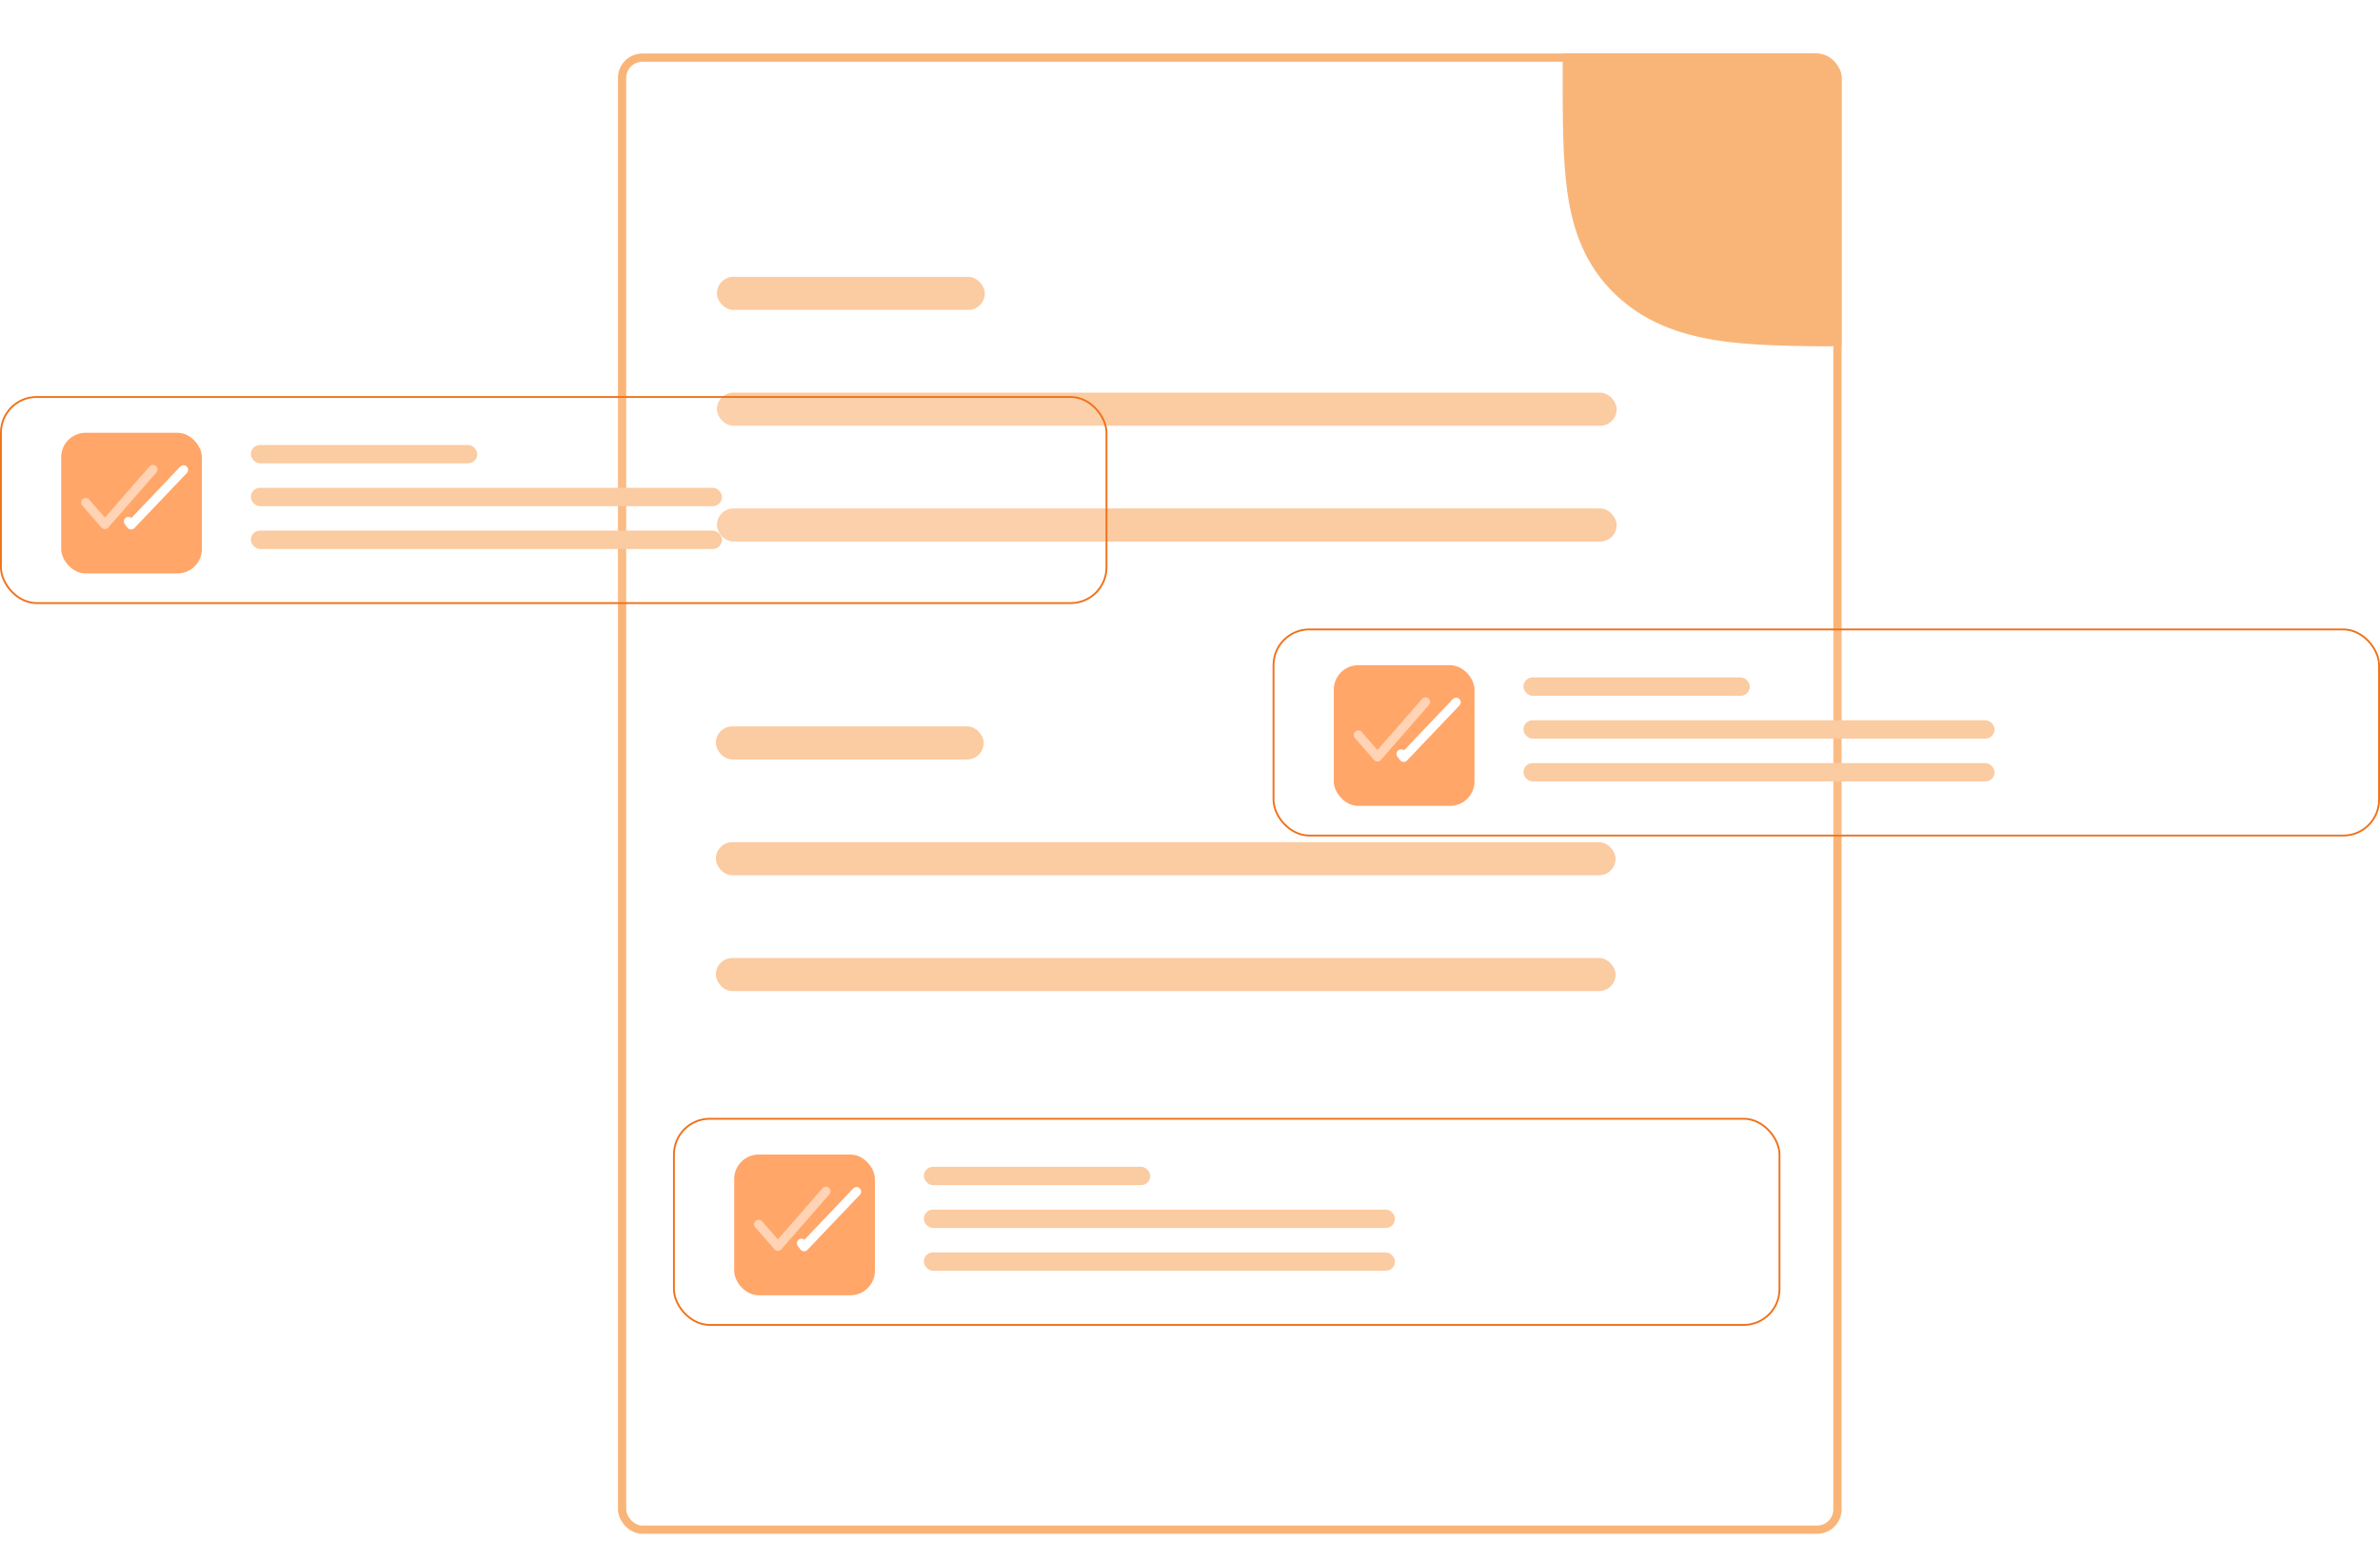 <svg width="389" height="255" viewBox="0 0 389 255" fill="none" xmlns="http://www.w3.org/2000/svg">
<g filter="url(#filter0_dd_6636_4794)">
<g clip-path="url(#clip0_6636_4794)">
<rect x="105" y="4.746" width="200" height="242" rx="4" fill="white"/>
<path d="M259.486 -12.393L259.41 7.553C259.41 15.272 259.41 22.09 260.204 27.592C261.066 33.551 263.04 39.511 268.274 44.372C273.493 49.234 279.906 51.078 286.312 51.88C292.219 52.618 299.555 52.618 307.851 52.618H338.497C338.598 53.707 338.668 54.879 338.708 56.136H338.822C338.822 54.251 338.822 53.308 338.746 52.196C338.172 45.509 335.669 39.089 331.501 33.614C330.79 32.714 330.306 32.179 329.345 31.103C323.348 24.433 315.452 16.116 308.57 10.403C302.444 5.309 294.041 -0.256 286.713 -4.802C280.42 -8.714 277.274 -10.67 272.956 -12.119C271.698 -12.532 270.421 -12.894 269.129 -13.203C266.224 -13.871 263.396 -14.103 259.41 -14.188L259.486 -12.393Z" fill="#F9B578"/>
<rect x="121.176" y="41.258" width="43.781" height="5.41" rx="2.705" fill="#FBCBA1"/>
<rect x="121.176" y="60.191" width="147.059" height="5.41" rx="2.705" fill="#FBCBA1"/>
<rect x="121.176" y="79.125" width="147.059" height="5.41" rx="2.705" fill="#FBCBA1"/>
<rect x="121" y="114.746" width="43.781" height="5.41" rx="2.705" fill="#FBCBA1"/>
<rect x="121" y="133.68" width="147.059" height="5.41" rx="2.705" fill="#FBCBA1"/>
<rect x="121" y="152.613" width="147.059" height="5.41" rx="2.705" fill="#FBCBA1"/>
<rect x="114.15" y="178.896" width="180.7" height="33.7" rx="5.85" fill="white" fill-opacity="0.1"/>
<rect x="114.15" y="178.896" width="180.7" height="33.7" rx="5.85" stroke="#F07119" stroke-width="0.3"/>
<rect x="124" y="184.746" width="23" height="23" rx="4" fill="#FFA668"/>
<path opacity="0.5" d="M128 196.146L131.143 199.746L139 190.746" stroke="white" stroke-width="1.5" stroke-linecap="round" stroke-linejoin="round"/>
<path d="M144 190.809L135.429 199.809L135 199.246" stroke="white" stroke-width="1.5" stroke-linecap="round" stroke-linejoin="round"/>
<rect x="155" y="186.746" width="37" height="3" rx="1.5" fill="#FBCBA1"/>
<rect x="155" y="193.746" width="77" height="3" rx="1.5" fill="#FBCBA1"/>
<rect x="155" y="200.746" width="77" height="3" rx="1.5" fill="#FBCBA1"/>
</g>
<rect x="105.676" y="5.422" width="198.648" height="240.648" rx="3.324" stroke="#F9B578" stroke-width="1.352"/>
</g>
<rect x="208.15" y="102.896" width="180.7" height="33.7" rx="5.85" fill="white" fill-opacity="0.1"/>
<rect x="208.15" y="102.896" width="180.7" height="33.7" rx="5.85" stroke="#F07119" stroke-width="0.3"/>
<rect x="218" y="108.746" width="23" height="23" rx="4" fill="#FFA668"/>
<path opacity="0.5" d="M222 120.146L225.143 123.746L233 114.746" stroke="white" stroke-width="1.5" stroke-linecap="round" stroke-linejoin="round"/>
<path d="M238 114.809L229.429 123.809L229 123.246" stroke="white" stroke-width="1.5" stroke-linecap="round" stroke-linejoin="round"/>
<rect x="249" y="110.746" width="37" height="3" rx="1.5" fill="#FBCBA1"/>
<rect x="249" y="117.746" width="77" height="3" rx="1.5" fill="#FBCBA1"/>
<rect x="249" y="124.746" width="77" height="3" rx="1.5" fill="#FBCBA1"/>
<rect x="0.15" y="64.896" width="180.7" height="33.7" rx="5.85" fill="white" fill-opacity="0.1"/>
<rect x="0.15" y="64.896" width="180.7" height="33.7" rx="5.85" stroke="#F07119" stroke-width="0.3"/>
<rect x="10" y="70.746" width="23" height="23" rx="4" fill="#FFA668"/>
<path opacity="0.5" d="M14 82.146L17.143 85.746L25 76.746" stroke="white" stroke-width="1.5" stroke-linecap="round" stroke-linejoin="round"/>
<path d="M30 76.809L21.429 85.809L21 85.246" stroke="white" stroke-width="1.5" stroke-linecap="round" stroke-linejoin="round"/>
<rect x="41" y="72.746" width="37" height="3" rx="1.5" fill="#FBCBA1"/>
<rect x="41" y="79.746" width="77" height="3" rx="1.5" fill="#FBCBA1"/>
<rect x="41" y="86.746" width="77" height="3" rx="1.5" fill="#FBCBA1"/>
<defs>
<filter id="filter0_dd_6636_4794" x="97" y="0.746" width="212" height="254" filterUnits="userSpaceOnUse" color-interpolation-filters="sRGB">
<feFlood flood-opacity="0" result="BackgroundImageFix"/>
<feColorMatrix in="SourceAlpha" type="matrix" values="0 0 0 0 0 0 0 0 0 0 0 0 0 0 0 0 0 0 127 0" result="hardAlpha"/>
<feOffset dy="4"/>
<feGaussianBlur stdDeviation="2"/>
<feComposite in2="hardAlpha" operator="out"/>
<feColorMatrix type="matrix" values="0 0 0 0 0.236 0 0 0 0 0.212 0 0 0 0 0.212 0 0 0 0.25 0"/>
<feBlend mode="normal" in2="BackgroundImageFix" result="effect1_dropShadow_6636_4794"/>
<feColorMatrix in="SourceAlpha" type="matrix" values="0 0 0 0 0 0 0 0 0 0 0 0 0 0 0 0 0 0 127 0" result="hardAlpha"/>
<feOffset dx="-4"/>
<feGaussianBlur stdDeviation="2"/>
<feComposite in2="hardAlpha" operator="out"/>
<feColorMatrix type="matrix" values="0 0 0 0 0.596 0 0 0 0 0.596 0 0 0 0 0.596 0 0 0 0.25 0"/>
<feBlend mode="normal" in2="effect1_dropShadow_6636_4794" result="effect2_dropShadow_6636_4794"/>
<feBlend mode="normal" in="SourceGraphic" in2="effect2_dropShadow_6636_4794" result="shape"/>
</filter>
<clipPath id="clip0_6636_4794">
<rect x="105" y="4.746" width="200" height="242" rx="4" fill="white"/>
</clipPath>
</defs>
</svg>
